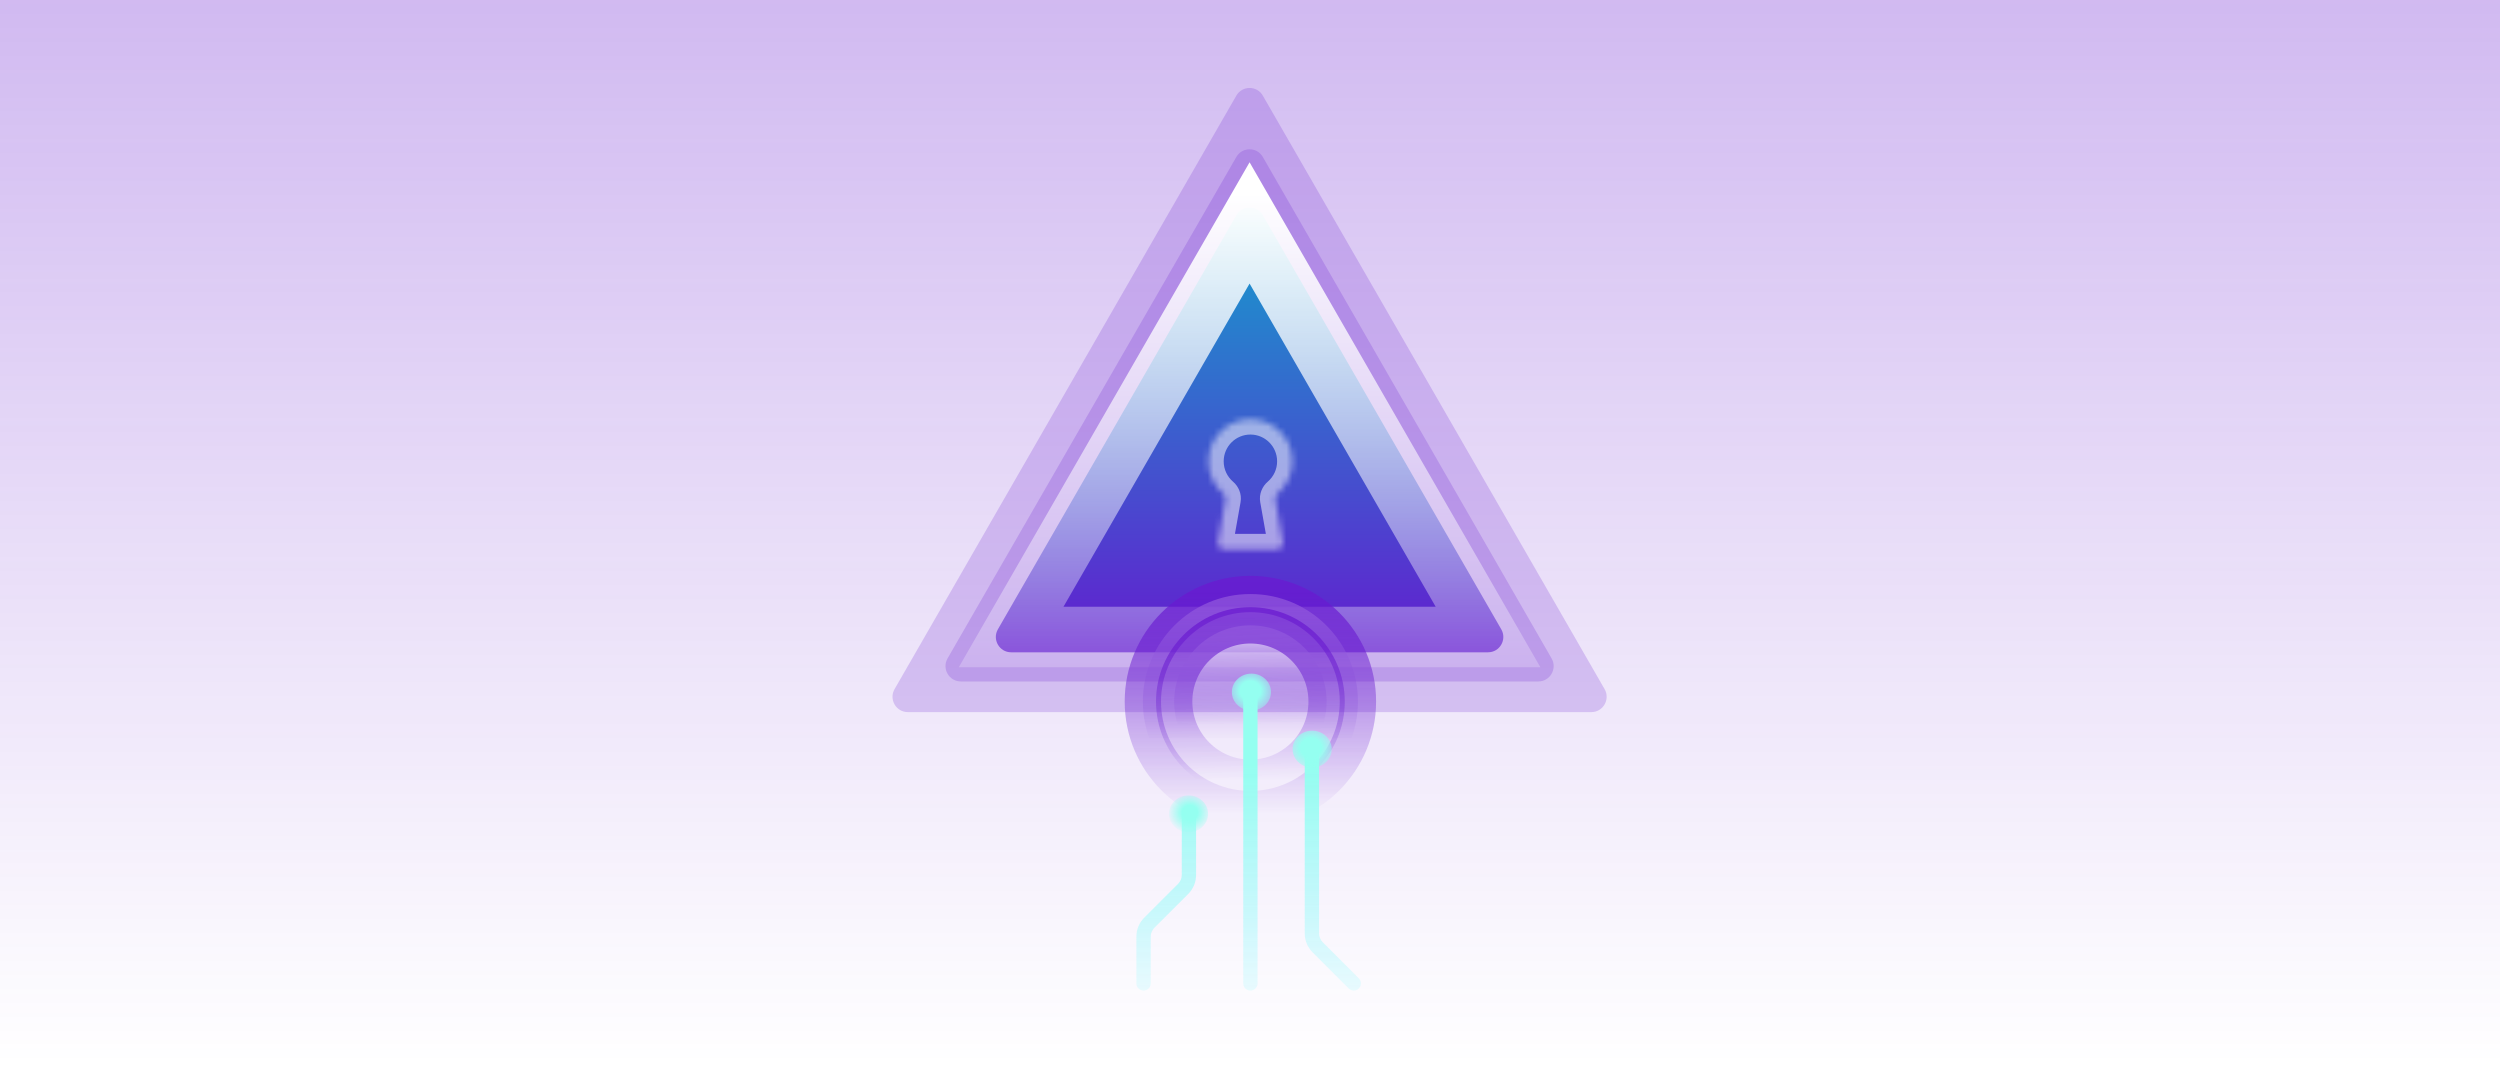 <svg width="413" height="176" viewBox="0 0 413 176" fill="none" xmlns="http://www.w3.org/2000/svg">
<rect width="413" height="176" fill="url(#paint0_linear_2919_7854)"/>
<path opacity="0.2" d="M204.242 15.8C205.215 14.111 207.647 14.111 208.619 15.8L265.078 113.84C266.051 115.529 264.835 117.64 262.89 117.64H149.972C148.026 117.64 146.811 115.529 147.783 113.84L204.242 15.8Z" fill="#6619D0"/>
<path opacity="0.2" d="M204.243 25.933C205.215 24.244 207.647 24.244 208.619 25.933L256.325 108.773C257.297 110.462 256.082 112.573 254.137 112.573H158.725C156.78 112.573 155.564 110.462 156.537 108.773L204.243 25.933Z" fill="#6619D0"/>
<path d="M204.243 35.56C205.215 33.871 207.647 33.871 208.619 35.56L248.01 103.96C248.982 105.649 247.766 107.76 245.821 107.76H167.041C165.096 107.76 163.88 105.649 164.853 103.96L204.243 35.56Z" fill="url(#paint1_linear_2919_7854)"/>
<path d="M206.431 36.827L245.821 105.227H167.041L206.431 36.827Z" stroke="url(#paint2_linear_2919_7854)" stroke-width="10"/>
<g opacity="0.8">
<mask id="mask0_2919_7854" style="mask-type:luminance" maskUnits="userSpaceOnUse" x="199" y="69" width="15" height="22">
<g opacity="0.8">
<g opacity="0.8">
<path fill-rule="evenodd" clip-rule="evenodd" d="M210.681 82.529C210.612 82.142 210.777 81.756 211.075 81.501C212.563 80.225 213.506 78.328 213.506 76.211C213.506 72.368 210.399 69.253 206.566 69.253C202.733 69.253 199.626 72.368 199.626 76.211C199.626 78.328 200.569 80.224 202.056 81.5C202.354 81.755 202.519 82.141 202.45 82.528L201.207 89.537C201.097 90.159 201.574 90.728 202.202 90.728H210.928C211.557 90.728 212.033 90.159 211.923 89.537L210.681 82.529Z" fill="white"/>
</g>
</g>
</mask>
<g mask="url(#mask0_2919_7854)">
<path d="M212.717 83.426C214.743 81.689 216.033 79.1 216.033 76.211H210.979C210.979 77.557 210.383 78.76 209.432 79.576L212.717 83.426ZM216.033 76.211C216.033 70.97 211.794 66.72 206.566 66.72V71.787C209.003 71.787 210.979 73.768 210.979 76.211H216.033ZM206.566 66.72C201.338 66.72 197.099 70.97 197.099 76.211H202.153C202.153 73.768 204.129 71.787 206.566 71.787V66.72ZM197.099 76.211C197.099 79.1 198.389 81.688 200.414 83.425L203.699 79.575C202.749 78.76 202.153 77.557 202.153 76.211H197.099ZM203.695 89.981L204.938 82.972L199.962 82.085L198.719 89.094L203.695 89.981ZM210.928 88.195H202.202V93.261H210.928V88.195ZM208.193 82.973L209.436 89.981L214.411 89.094L213.169 82.086L208.193 82.973ZM210.928 93.261C213.13 93.261 214.797 91.267 214.411 89.094L209.436 89.981C209.271 89.049 209.985 88.195 210.928 88.195V93.261ZM200.414 83.425C200.131 83.183 199.852 82.706 199.962 82.085L204.938 82.972C205.185 81.578 204.577 80.328 203.699 79.575L200.414 83.425ZM198.719 89.094C198.334 91.267 200.001 93.261 202.202 93.261V88.195C203.146 88.195 203.861 89.049 203.695 89.981L198.719 89.094ZM209.432 79.576C208.555 80.328 207.946 81.579 208.193 82.973L213.169 82.086C213.279 82.707 213 83.184 212.717 83.426L209.432 79.576Z" fill="white"/>
</g>
</g>
<path opacity="0.75" d="M206.565 133.661C216.377 133.661 224.33 125.708 224.33 115.897C224.33 106.086 216.377 98.133 206.565 98.133C196.754 98.133 188.8 106.086 188.8 115.897C188.8 125.708 196.754 133.661 206.565 133.661Z" fill="url(#paint3_linear_2919_7854)" stroke="url(#paint4_linear_2919_7854)" stroke-width="6" stroke-miterlimit="10"/>
<path opacity="0.75" d="M206.565 128.487C213.518 128.487 219.155 122.851 219.155 115.898C219.155 108.945 213.518 103.308 206.565 103.308C199.611 103.308 193.974 108.945 193.974 115.898C193.974 122.851 199.611 128.487 206.565 128.487Z" fill="url(#paint5_linear_2919_7854)" stroke="url(#paint6_linear_2919_7854)" stroke-width="6" stroke-miterlimit="10"/>
<path d="M206.565 163.641C205.912 163.641 205.382 163.11 205.382 162.458V114.867C205.382 114.214 205.912 113.684 206.565 113.684C207.218 113.684 207.748 114.214 207.748 114.867V162.458C207.748 163.11 207.218 163.641 206.565 163.641Z" fill="url(#paint7_linear_2919_7854)"/>
<path d="M223.64 163.64C223.337 163.64 223.035 163.525 222.805 163.293L216.852 157.341C216.006 156.495 215.542 155.375 215.542 154.18V124.199C215.542 123.547 216.072 123.016 216.725 123.016C217.377 123.016 217.908 123.547 217.908 124.199V154.18C217.908 154.742 218.128 155.27 218.525 155.668L224.478 161.62C224.94 162.082 224.94 162.83 224.478 163.293C224.248 163.523 223.945 163.64 223.642 163.64H223.64Z" fill="url(#paint8_linear_2919_7854)"/>
<path d="M188.915 163.638C188.262 163.638 187.732 163.109 187.732 162.456V154.745C187.732 153.55 188.197 152.427 189.042 151.584L194.61 146.02C195.007 145.622 195.228 145.095 195.228 144.532V134.914C195.228 134.261 195.758 133.731 196.411 133.731C197.063 133.731 197.594 134.261 197.594 134.914V144.532C197.594 145.727 197.128 146.848 196.283 147.693L190.716 153.26C190.318 153.658 190.098 154.186 190.098 154.748V162.458C190.098 163.111 189.568 163.641 188.915 163.641V163.638Z" fill="url(#paint9_linear_2919_7854)"/>
<path d="M206.736 117.375C204.951 117.375 203.503 116.01 203.503 114.326C203.503 112.643 204.951 111.278 206.736 111.278C208.522 111.278 209.97 112.643 209.97 114.326C209.97 116.01 208.522 117.375 206.736 117.375Z" fill="url(#paint10_radial_2919_7854)"/>
<path d="M216.77 126.801C214.984 126.801 213.536 125.435 213.536 123.752C213.536 122.069 214.984 120.704 216.77 120.704C218.556 120.704 220.003 122.069 220.003 123.752C220.003 125.435 218.556 126.801 216.77 126.801Z" fill="url(#paint11_radial_2919_7854)"/>
<path d="M196.343 137.497C194.558 137.497 193.109 136.131 193.109 134.449C193.109 132.765 194.558 131.4 196.343 131.4C198.129 131.4 199.577 132.765 199.577 134.449C199.577 136.131 198.129 137.497 196.343 137.497Z" fill="url(#paint12_radial_2919_7854)"/>
<defs>
<linearGradient id="paint0_linear_2919_7854" x1="206.5" y1="0" x2="206.5" y2="176" gradientUnits="userSpaceOnUse">
<stop stop-color="#6619D0" stop-opacity="0.3"/>
<stop offset="1" stop-color="#6619D0" stop-opacity="0"/>
</linearGradient>
<linearGradient id="paint1_linear_2919_7854" x1="206.431" y1="109.787" x2="206.431" y2="17.067" gradientUnits="userSpaceOnUse">
<stop stop-color="#6619D0"/>
<stop offset="1" stop-color="#00BFCB"/>
</linearGradient>
<linearGradient id="paint2_linear_2919_7854" x1="206.431" y1="31.76" x2="206.431" y2="133.093" gradientUnits="userSpaceOnUse">
<stop stop-color="white"/>
<stop offset="1" stop-color="white" stop-opacity="0"/>
</linearGradient>
<linearGradient id="paint3_linear_2919_7854" x1="206.565" y1="98.133" x2="206.565" y2="122.167" gradientUnits="userSpaceOnUse">
<stop stop-color="white"/>
<stop offset="1" stop-color="#6619D0" stop-opacity="0"/>
</linearGradient>
<linearGradient id="paint4_linear_2919_7854" x1="206.565" y1="97.383" x2="206.565" y2="134.413" gradientUnits="userSpaceOnUse">
<stop stop-color="#6919D0"/>
<stop offset="1" stop-color="#6619D0" stop-opacity="0"/>
</linearGradient>
<linearGradient id="paint5_linear_2919_7854" x1="155.27" y1="103.308" x2="155.52" y2="120.342" gradientUnits="userSpaceOnUse">
<stop stop-color="white"/>
<stop offset="1" stop-color="#6619D0" stop-opacity="0"/>
</linearGradient>
<linearGradient id="paint6_linear_2919_7854" x1="155.27" y1="102.558" x2="155.52" y2="129.237" gradientUnits="userSpaceOnUse">
<stop stop-color="#6919D0"/>
<stop offset="1" stop-color="#6619D0" stop-opacity="0"/>
</linearGradient>
<linearGradient id="paint7_linear_2919_7854" x1="206.565" y1="163.268" x2="206.565" y2="126.226" gradientUnits="userSpaceOnUse">
<stop stop-color="#94F9FF" stop-opacity="0.2"/>
<stop offset="1" stop-color="#94FFF0"/>
</linearGradient>
<linearGradient id="paint8_linear_2919_7854" x1="220.181" y1="163.268" x2="220.181" y2="126.225" gradientUnits="userSpaceOnUse">
<stop stop-color="#94F9FF" stop-opacity="0.2"/>
<stop offset="1" stop-color="#94FFF0"/>
</linearGradient>
<linearGradient id="paint9_linear_2919_7854" x1="192.661" y1="163.269" x2="192.661" y2="126.226" gradientUnits="userSpaceOnUse">
<stop stop-color="#94F9FF" stop-opacity="0.2"/>
<stop offset="1" stop-color="#94FFF0"/>
</linearGradient>
<radialGradient id="paint10_radial_2919_7854" cx="0" cy="0" r="1" gradientUnits="userSpaceOnUse" gradientTransform="translate(206.565 114.118) rotate(180) scale(5.032 4.743)">
<stop offset="0.34" stop-color="#94FFF0"/>
<stop offset="1" stop-color="#94FFF0" stop-opacity="0"/>
</radialGradient>
<radialGradient id="paint11_radial_2919_7854" cx="0" cy="0" r="1" gradientUnits="userSpaceOnUse" gradientTransform="translate(216.575 123.537) rotate(180) scale(4.983 4.698)">
<stop offset="0.34" stop-color="#94FFF0"/>
<stop offset="1" stop-color="#94FFF0" stop-opacity="0"/>
</radialGradient>
<radialGradient id="paint12_radial_2919_7854" cx="0" cy="0" r="1" gradientUnits="userSpaceOnUse" gradientTransform="translate(196.558 134.238) rotate(180) scale(3.787 3.57)">
<stop offset="0.34" stop-color="#94FFF0"/>
<stop offset="1" stop-color="#94FFF0" stop-opacity="0"/>
</radialGradient>
</defs>
</svg>
